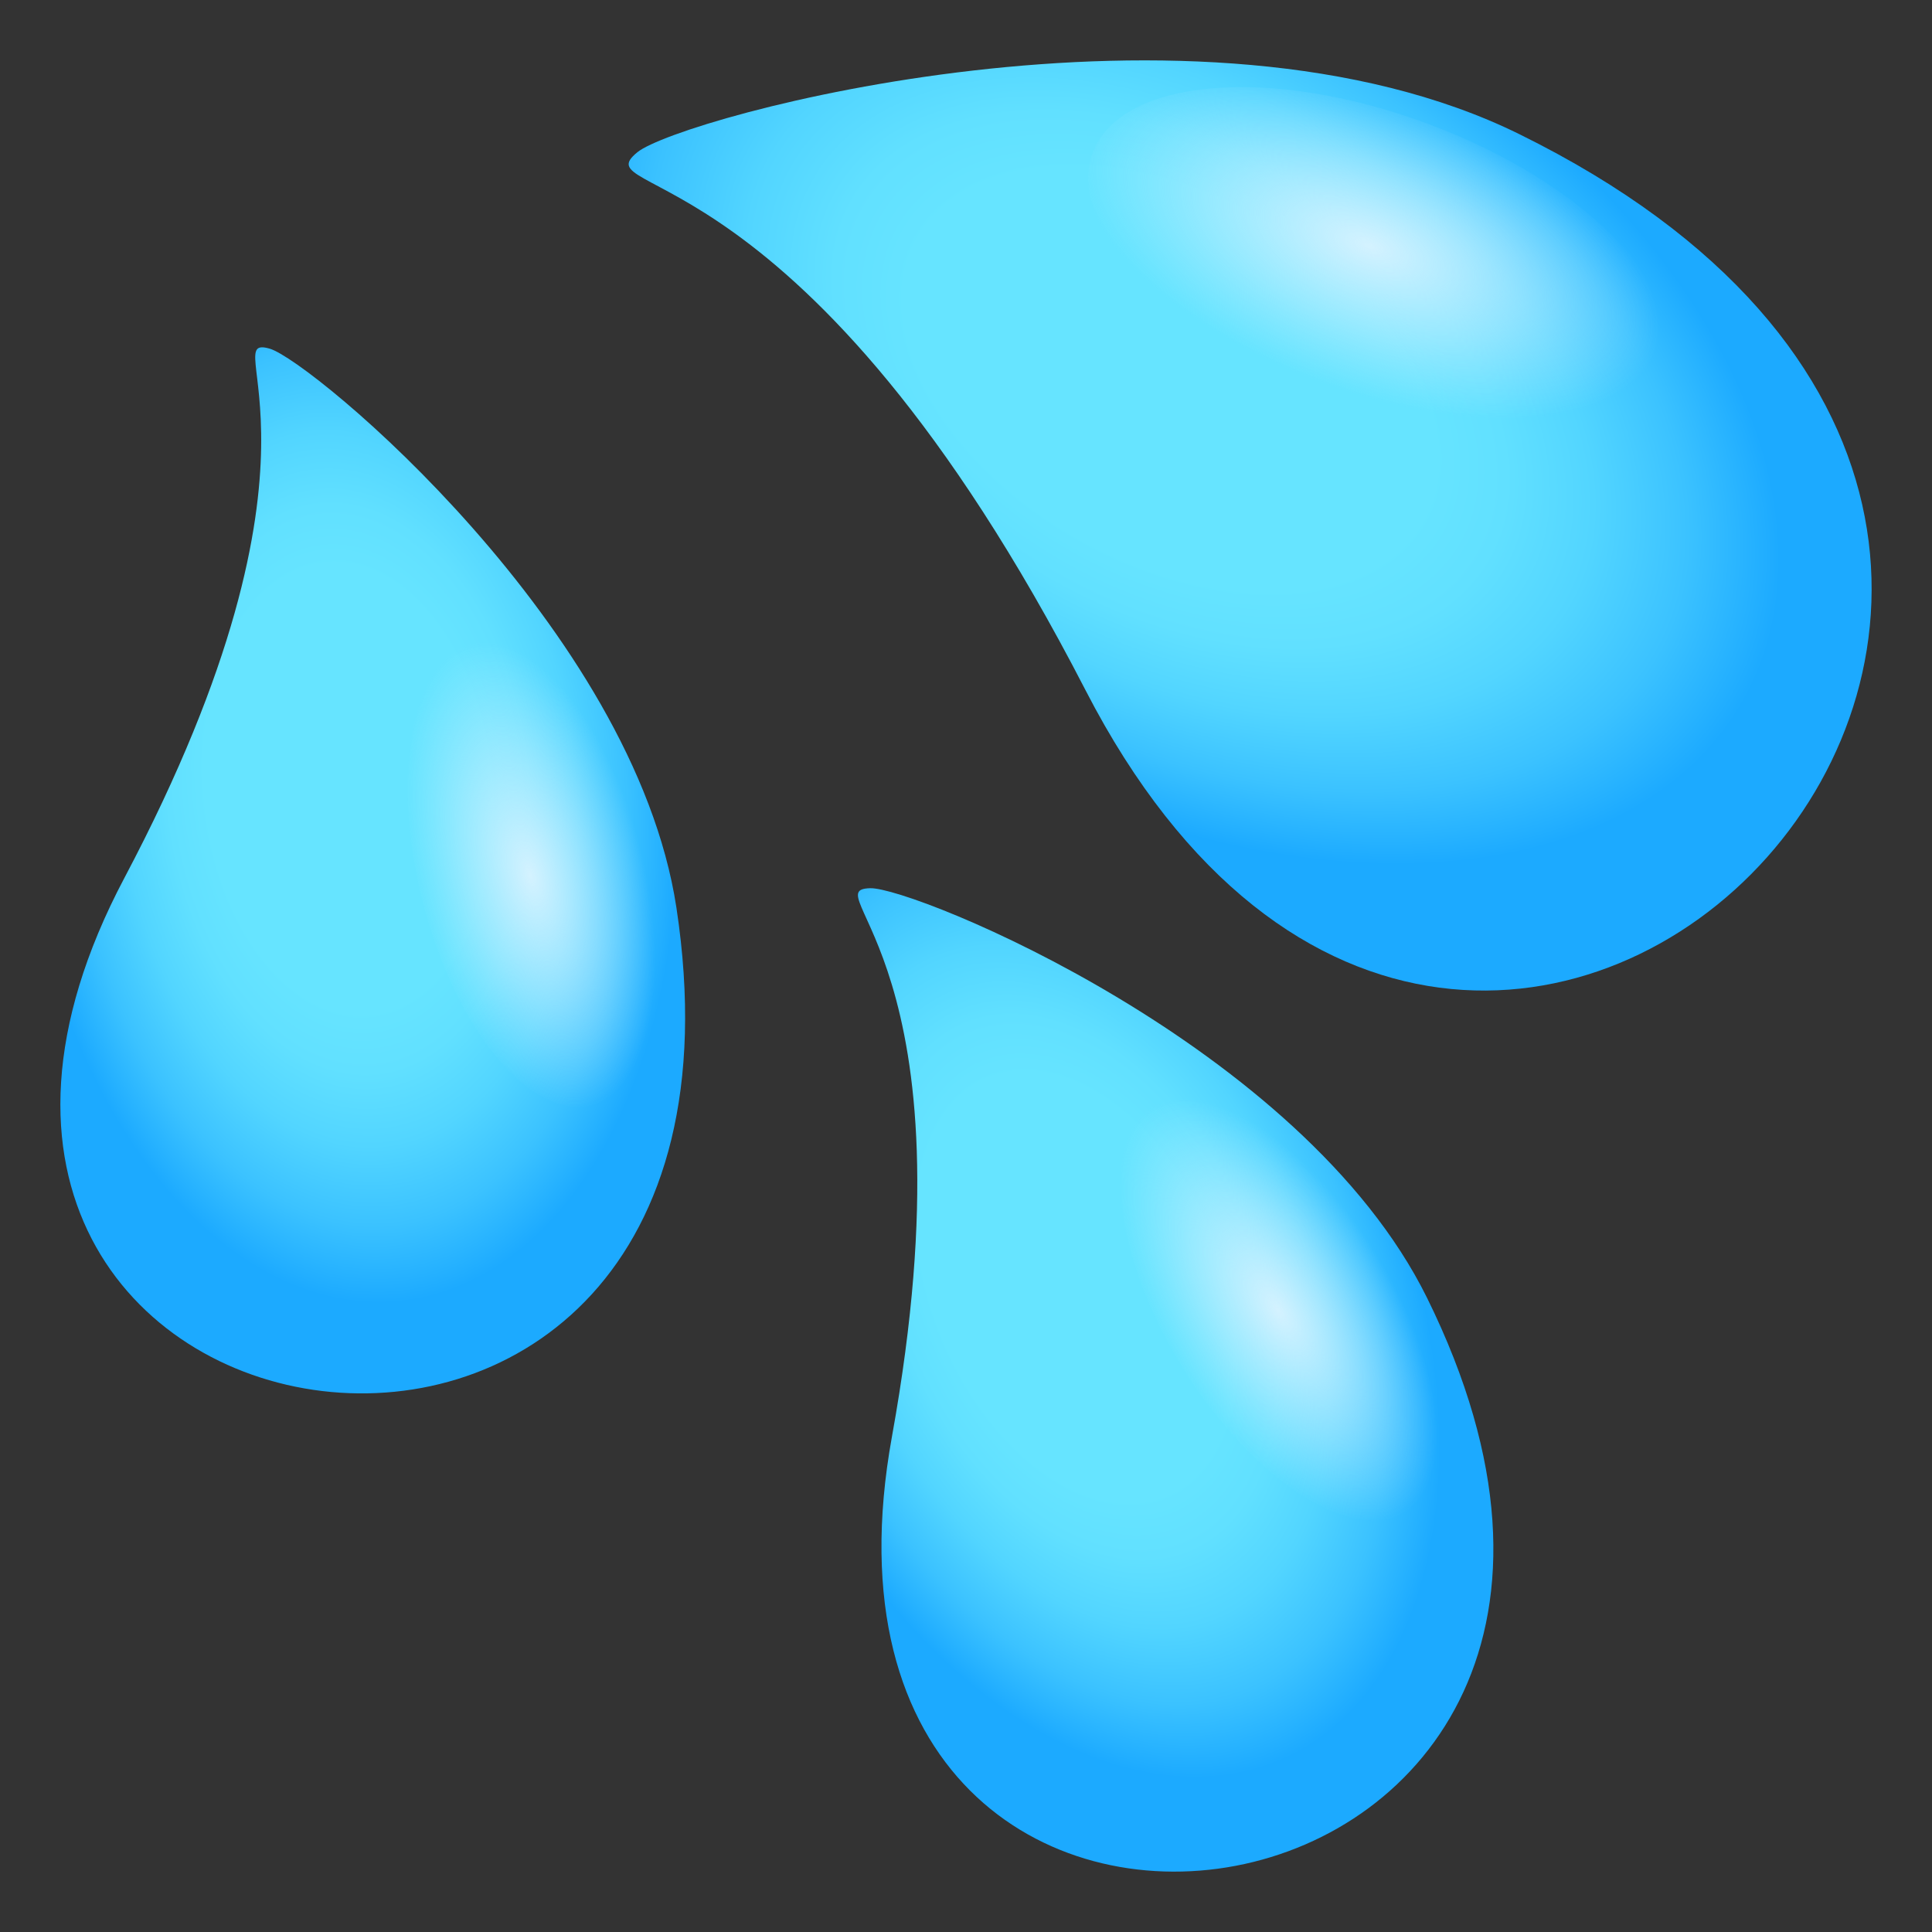 <?xml version="1.0" encoding="utf-8"?>
<!-- Generator: Adobe Illustrator 15.0.0, SVG Export Plug-In . SVG Version: 6.00 Build 0)  -->
<!DOCTYPE svg PUBLIC "-//W3C//DTD SVG 1.1//EN" "http://www.w3.org/Graphics/SVG/1.1/DTD/svg11.dtd">
<svg version="1.1" id="Layer_1" xmlns:x="http://ns.adobe.com/Extensibility/1.0/" xmlns:i="http://ns.adobe.com/AdobeIllustrator/10.0/" xmlns:graph="http://ns.adobe.com/Graphs/1.0/"
	 xmlns="http://www.w3.org/2000/svg" xmlns:xlink="http://www.w3.org/1999/xlink" xmlns:a="http://ns.adobe.com/AdobeSVGViewerExtensions/3.0/"
	 x="0px" y="0px" width="64px" height="64px" viewBox="0 0 64 64" enable-background="new 0 0 64 64" xml:space="preserve">
<rect x="0" y="0" width="64" height="64" fill="#333333" stroke="none"/>
<radialGradient id="SVGID_1_" cx="-76.366" cy="204.404" r="10.831" gradientTransform="matrix(0.995 -0.1 0.158 1.57 55.211 -302.421)" gradientUnits="userSpaceOnUse">
	<stop  offset="0.43" style="stop-color:#66E4FF"/>
	<stop  offset="0.551" style="stop-color:#61E0FF"/>
	<stop  offset="0.694" style="stop-color:#52D5FF"/>
	<stop  offset="0.849" style="stop-color:#3BC2FF"/>
	<stop  offset="1" style="stop-color:#1CAAFF"/>
	<a:midPointStop  offset="0.43" style="stop-color:#66E4FF"/>
	<a:midPointStop  offset="0.67" style="stop-color:#66E4FF"/>
	<a:midPointStop  offset="1" style="stop-color:#1CAAFF"/>
</radialGradient>
<path fill="url(#SVGID_1_)" d="M22.407,30.066C21.004,20.839,10.315,11.948,8.934,11.55c-1.813-0.521,2.662,3.4-4.813,17.532
	C-6.441,49.033,26.063,54.131,22.407,30.066z"/>
<radialGradient id="SVGID_2_" cx="6.814" cy="187.469" r="7.01" gradientTransform="matrix(-0.519 0.133 0.279 1.095 -31.194 -177.183)" gradientUnits="userSpaceOnUse">
	<stop  offset="0" style="stop-color:#D4F2FF"/>
	<stop  offset="0.552" style="stop-color:#D1F1FF;stop-opacity:0.448"/>
	<stop  offset="0.883" style="stop-color:#C9EFFF;stop-opacity:0.117"/>
	<stop  offset="1" style="stop-color:#C4EEFF;stop-opacity:0"/>
	<a:midPointStop  offset="0" style="stop-color:#D4F2FF"/>
	<a:midPointStop  offset="0.8" style="stop-color:#D4F2FF"/>
	<a:midPointStop  offset="1" style="stop-color:#C4EEFF;stop-opacity:0"/>
</radialGradient>
<path fill="url(#SVGID_2_)" d="M13.997,29.862c1.08,4.239,3.588,7.261,5.598,6.747c2.014-0.513,2.768-4.366,1.684-8.604
	c-1.082-4.241-3.59-7.261-5.602-6.747S12.911,25.625,13.997,29.862z"/>
<radialGradient id="SVGID_3_" cx="-137.312" cy="-197.112" r="10.831" gradientTransform="matrix(0.918 -0.397 0.626 1.448 285.118 273.54)" gradientUnits="userSpaceOnUse">
	<stop  offset="0.43" style="stop-color:#66E4FF"/>
	<stop  offset="0.551" style="stop-color:#61E0FF"/>
	<stop  offset="0.694" style="stop-color:#52D5FF"/>
	<stop  offset="0.849" style="stop-color:#3BC2FF"/>
	<stop  offset="1" style="stop-color:#1CAAFF"/>
	<a:midPointStop  offset="0.43" style="stop-color:#66E4FF"/>
	<a:midPointStop  offset="0.67" style="stop-color:#66E4FF"/>
	<a:midPointStop  offset="1" style="stop-color:#1CAAFF"/>
</radialGradient>
<path fill="url(#SVGID_3_)" d="M47.272,42.992c-4.131-8.369-17.008-13.607-18.446-13.569c-1.885,0.053,3.566,2.435,0.721,18.166
	C25.52,69.803,58.042,64.821,47.272,42.992z"/>
<radialGradient id="SVGID_4_" cx="-168.848" cy="-162.22" r="7.011" gradientTransform="matrix(-0.455 0.283 0.598 0.959 62.514 246.755)" gradientUnits="userSpaceOnUse">
	<stop  offset="0" style="stop-color:#D4F2FF"/>
	<stop  offset="0.552" style="stop-color:#D1F1FF;stop-opacity:0.448"/>
	<stop  offset="0.883" style="stop-color:#C9EFFF;stop-opacity:0.117"/>
	<stop  offset="1" style="stop-color:#C4EEFF;stop-opacity:0"/>
	<a:midPointStop  offset="0" style="stop-color:#D4F2FF"/>
	<a:midPointStop  offset="0.8" style="stop-color:#D4F2FF"/>
	<a:midPointStop  offset="1" style="stop-color:#C4EEFF;stop-opacity:0"/>
</radialGradient>
<path fill="url(#SVGID_4_)" d="M39.196,45.344c2.313,3.713,5.617,5.834,7.377,4.736c1.764-1.099,1.316-5-1-8.711
	c-2.314-3.714-5.621-5.834-7.381-4.734C36.431,37.734,36.878,41.633,39.196,45.344z"/>
<radialGradient id="SVGID_5_" cx="113.809" cy="-1082.704" r="13.818" gradientTransform="matrix(0.487 -0.874 1.378 0.768 1475.305 943.545)" gradientUnits="userSpaceOnUse">
	<stop  offset="0.43" style="stop-color:#66E4FF"/>
	<stop  offset="0.551" style="stop-color:#61E0FF"/>
	<stop  offset="0.694" style="stop-color:#52D5FF"/>
	<stop  offset="0.849" style="stop-color:#3BC2FF"/>
	<stop  offset="1" style="stop-color:#1CAAFF"/>
	<a:midPointStop  offset="0.43" style="stop-color:#66E4FF"/>
	<a:midPointStop  offset="0.67" style="stop-color:#66E4FF"/>
	<a:midPointStop  offset="1" style="stop-color:#1CAAFF"/>
</radialGradient>
<path fill="url(#SVGID_5_)" d="M50.324,4.441c-10.683-5.26-27.783-0.556-29.208,0.6c-1.866,1.518,5.5-0.308,14.843,17.822
	C49.143,48.471,78.183,18.163,50.324,4.441z"/>
<radialGradient id="SVGID_6_" cx="-1225.654" cy="-804.428" r="8.943" gradientTransform="matrix(-0.188 0.502 1.058 0.397 666.007 942.773)" gradientUnits="userSpaceOnUse">
	<stop  offset="0" style="stop-color:#D4F2FF"/>
	<stop  offset="0.552" style="stop-color:#D1F1FF;stop-opacity:0.448"/>
	<stop  offset="0.883" style="stop-color:#C9EFFF;stop-opacity:0.117"/>
	<stop  offset="1" style="stop-color:#C4EEFF;stop-opacity:0"/>
	<a:midPointStop  offset="0" style="stop-color:#D4F2FF"/>
	<a:midPointStop  offset="0.8" style="stop-color:#D4F2FF"/>
	<a:midPointStop  offset="1" style="stop-color:#C4EEFF;stop-opacity:0"/>
</radialGradient>
<path fill="url(#SVGID_6_)" d="M43.979,13.095c5.226,1.961,10.216,1.54,11.145-0.938c0.931-2.482-2.553-6.083-7.78-8.039
	c-5.227-1.96-10.22-1.536-11.145,0.944C35.269,7.544,38.75,11.141,43.979,13.095z"/>
</svg>
